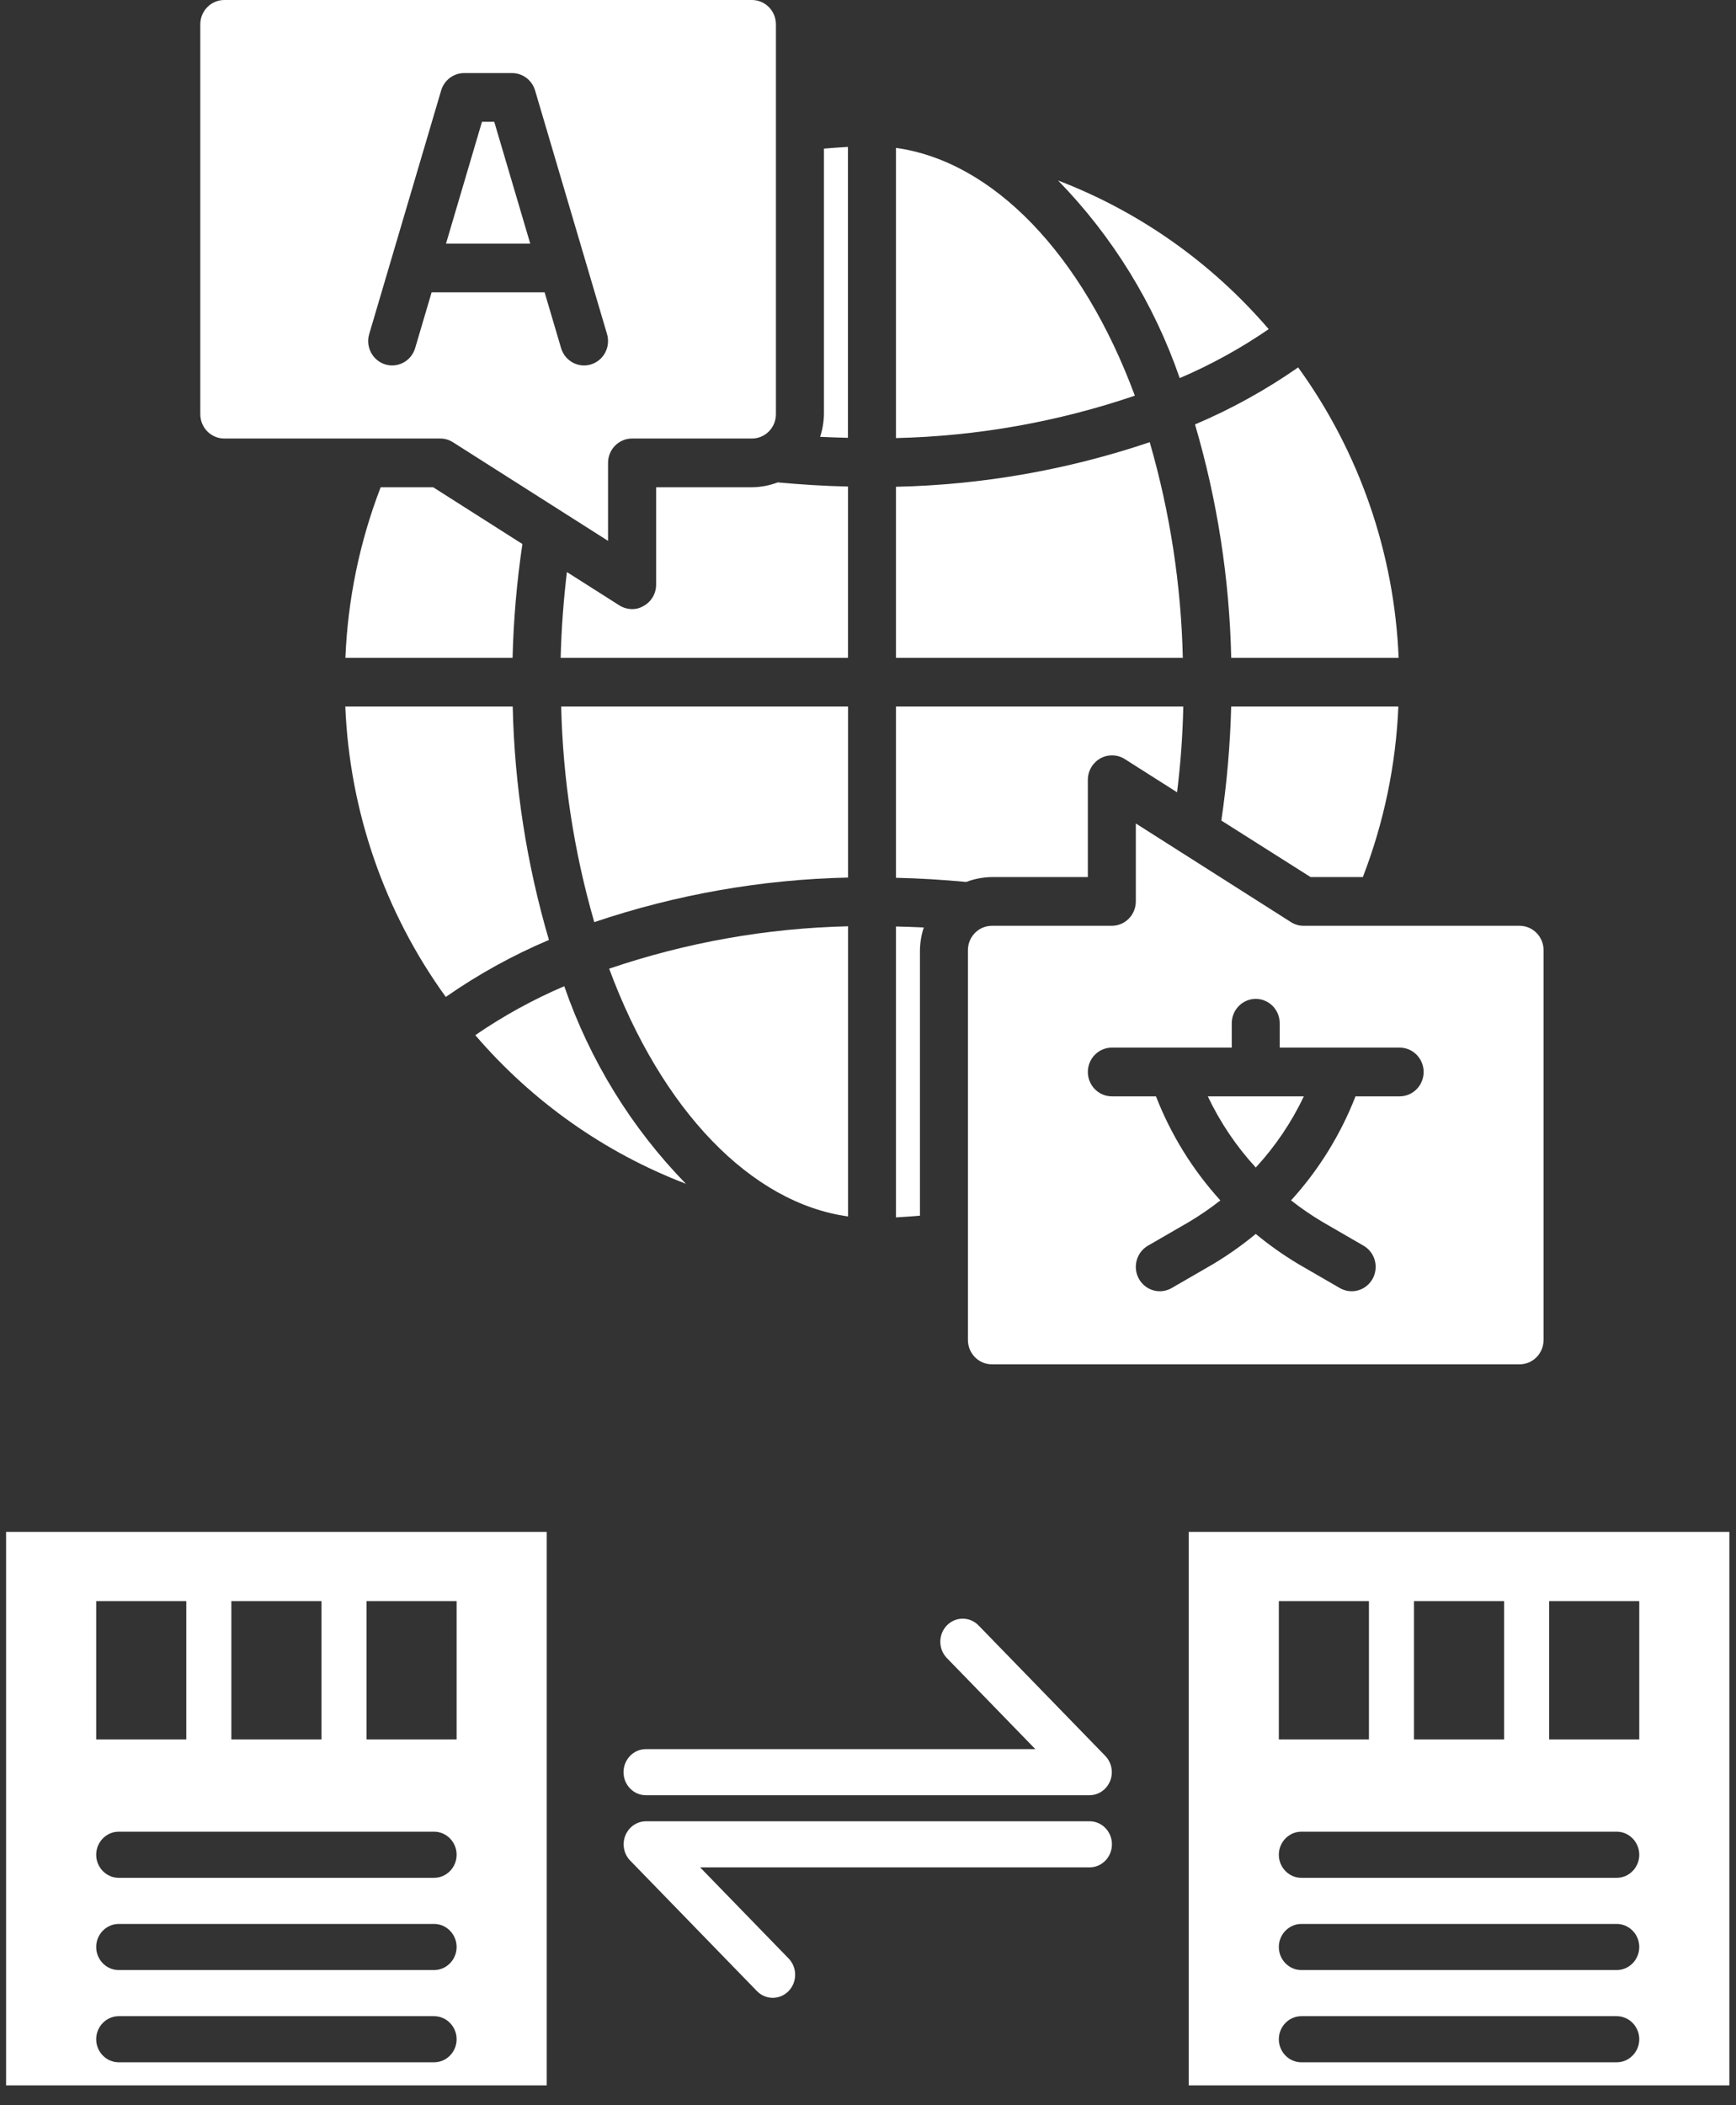 <svg width="165" height="200" viewBox="0 0 165 200" fill="none" xmlns="http://www.w3.org/2000/svg">
<rect x="0" y="0" width="165" height="200" fill="#333333" stroke="none"/>
<path d="M105.05 169.911C105.244 169.711 105.403 169.472 105.512 169.2C105.842 168.382 105.659 167.439 105.05 166.812L93.007 154.419C92.175 153.564 90.827 153.564 89.996 154.419C89.165 155.275 89.165 156.662 89.996 157.518L98.405 166.171H61.393C60.217 166.171 59.264 167.151 59.264 168.362C59.264 169.572 60.217 170.552 61.393 170.552H103.545C104.121 170.552 104.658 170.314 105.05 169.911Z" fill="white"/>
<path d="M59.899 173.665C59.705 173.865 59.546 174.104 59.437 174.376C59.107 175.194 59.29 176.137 59.899 176.763L71.942 189.156C72.773 190.012 74.121 190.012 74.953 189.156C75.784 188.301 75.784 186.914 74.953 186.058L66.544 177.405H103.556C104.732 177.405 105.685 176.424 105.685 175.214C105.685 174.004 104.732 173.024 103.556 173.024H61.404C60.828 173.024 60.29 173.262 59.899 173.665Z" fill="white"/>
<path d="M112.984 145.535V198.114H164.369V145.535H112.984ZM134.394 152.107H142.959V165.252H134.394V152.107ZM121.548 152.107H130.112V165.252H121.548V152.107ZM153.664 195.923H123.689C122.511 195.923 121.548 194.938 121.548 193.733C121.548 192.528 122.511 191.542 123.689 191.542H153.664C154.842 191.542 155.805 192.528 155.805 193.733C155.805 194.938 154.842 195.923 153.664 195.923ZM153.664 187.16H123.689C122.511 187.16 121.548 186.174 121.548 184.969C121.548 183.765 122.511 182.779 123.689 182.779H153.664C154.842 182.779 155.805 183.765 155.805 184.969C155.805 186.174 154.842 187.16 153.664 187.16ZM153.664 178.397H123.689C122.511 178.397 121.548 177.411 121.548 176.206C121.548 175.001 122.511 174.015 123.689 174.015H153.664C154.842 174.015 155.805 175.001 155.805 176.206C155.805 177.411 154.842 178.397 153.664 178.397ZM155.805 165.252H147.241V152.107H155.805V165.252Z" fill="white"/>
<path d="M0.578 145.535V198.114H51.964V145.535H0.578ZM21.989 152.107H30.553V165.252H21.989V152.107ZM9.143 152.107H17.707V165.252H9.143V152.107ZM41.259 195.923H11.284C10.106 195.923 9.143 194.938 9.143 193.733C9.143 192.528 10.106 191.542 11.284 191.542H41.259C42.436 191.542 43.4 192.528 43.4 193.733C43.4 194.938 42.436 195.923 41.259 195.923ZM41.259 187.16H11.284C10.106 187.16 9.143 186.174 9.143 184.969C9.143 183.765 10.106 182.779 11.284 182.779H41.259C42.436 182.779 43.4 183.765 43.4 184.969C43.4 186.174 42.436 187.16 41.259 187.16ZM41.259 178.397H11.284C10.106 178.397 9.143 177.411 9.143 176.206C9.143 175.001 10.106 174.015 11.284 174.015H41.259C42.436 174.015 43.4 175.001 43.4 176.206C43.4 177.411 42.436 178.397 41.259 178.397ZM43.4 165.252H34.836V152.107H43.4V165.252Z" fill="white"/>
<path d="M85.158 14.051V41.617C92.882 41.44 100.537 40.082 107.863 37.59C102.871 24.119 94.368 15.324 85.158 14.051Z" fill="white"/>
<path d="M100.569 17.15C105.745 22.459 109.694 28.871 112.127 35.921C115.09 34.656 117.922 33.098 120.584 31.269C115.165 24.954 108.288 20.103 100.569 17.15Z" fill="white"/>
<path d="M85.158 62.493H112.423C112.261 55.555 111.204 48.668 109.277 42.009C101.491 44.638 93.361 46.066 85.158 46.245V62.493Z" fill="white"/>
<path d="M123.927 104.155H114.797C115.972 106.63 117.509 108.91 119.356 110.918C121.208 108.911 122.749 106.63 123.927 104.155Z" fill="white"/>
<path d="M94.277 129.615H144.43C145.034 129.615 145.614 129.371 146.042 128.937C146.469 128.503 146.709 127.914 146.709 127.3V90.268C146.709 89.654 146.469 89.065 146.042 88.631C145.614 88.197 145.034 87.953 144.43 87.953H123.913C123.486 87.956 123.067 87.836 122.704 87.606L107.955 78.232V85.638C107.955 86.252 107.715 86.841 107.287 87.275C106.86 87.709 106.28 87.953 105.675 87.953H94.277C93.672 87.953 93.093 88.197 92.665 88.631C92.237 89.065 91.997 89.654 91.997 90.268V127.3C91.997 127.914 92.237 128.503 92.665 128.937C93.093 129.371 93.672 129.615 94.277 129.615ZM105.675 99.526H117.074V97.211C117.074 96.597 117.314 96.009 117.741 95.575C118.169 95.141 118.749 94.897 119.353 94.897C119.958 94.897 120.538 95.141 120.965 95.575C121.393 96.009 121.633 96.597 121.633 97.211V99.526H133.031C133.636 99.526 134.216 99.77 134.643 100.204C135.071 100.638 135.311 101.226 135.311 101.84C135.311 102.454 135.071 103.043 134.643 103.477C134.216 103.911 133.636 104.155 133.031 104.155H128.837C127.412 107.805 125.335 111.157 122.709 114.04C123.66 114.785 124.656 115.468 125.693 116.084L129.6 118.345C130.126 118.649 130.511 119.152 130.671 119.744C130.831 120.336 130.752 120.969 130.453 121.502C130.154 122.036 129.658 122.426 129.075 122.589C128.492 122.751 127.869 122.672 127.344 122.368L123.423 120.1C121.997 119.247 120.637 118.287 119.353 117.227C118.075 118.285 116.719 119.243 115.298 120.093L111.363 122.368C110.838 122.672 110.215 122.751 109.632 122.589C109.049 122.426 108.553 122.036 108.254 121.502C107.954 120.969 107.876 120.336 108.036 119.744C108.196 119.152 108.581 118.649 109.106 118.345L113.027 116.077C114.057 115.462 115.046 114.782 115.991 114.04C113.367 111.157 111.292 107.805 109.87 104.155H105.675C105.071 104.155 104.491 103.911 104.063 103.477C103.636 103.043 103.396 102.454 103.396 101.84C103.396 101.226 103.636 100.638 104.063 100.204C104.491 99.77 105.071 99.526 105.675 99.526Z" fill="white"/>
<path d="M94.276 83.323H103.395V74.065C103.4 73.654 103.512 73.251 103.719 72.898C103.927 72.545 104.223 72.254 104.577 72.054C104.931 71.854 105.331 71.753 105.736 71.761C106.141 71.769 106.536 71.885 106.883 72.098L111.875 75.269C112.211 72.565 112.408 69.846 112.468 67.122H85.158V83.393C87.346 83.439 89.58 83.578 91.837 83.786C92.618 83.49 93.443 83.334 94.276 83.323Z" fill="white"/>
<path d="M113.581 40.321C115.699 47.523 116.856 54.98 117.023 62.494H132.935C132.526 52.538 129.2 42.931 123.384 34.905C120.308 37.048 117.023 38.863 113.581 40.321Z" fill="white"/>
<path d="M85.158 115.655C85.91 115.609 86.685 115.562 87.437 115.493V90.264C87.451 89.532 87.574 88.807 87.802 88.112C86.913 88.066 86.047 88.043 85.158 88.019V115.655Z" fill="white"/>
<path d="M116.084 77.954L124.564 83.323H129.534C131.535 78.15 132.675 72.675 132.908 67.122H117.019C116.925 70.748 116.613 74.366 116.084 77.954Z" fill="white"/>
<path d="M46.977 11.572H45.81L42.391 23.144H50.397L46.977 11.572Z" fill="white"/>
<path d="M80.599 46.222C78.388 46.176 76.176 46.037 73.92 45.829C73.139 46.124 72.314 46.281 71.48 46.291H62.362V55.55C62.361 55.963 62.251 56.368 62.042 56.722C61.833 57.077 61.534 57.367 61.176 57.563C60.846 57.765 60.467 57.869 60.082 57.864C59.655 57.864 59.237 57.744 58.874 57.517L53.881 54.346C53.562 57.031 53.357 59.739 53.289 62.493H80.599V46.222Z" fill="white"/>
<path d="M80.603 115.565V87.999C72.879 88.177 65.224 89.534 57.898 92.027C62.89 105.497 71.394 114.292 80.603 115.565Z" fill="white"/>
<path d="M80.593 13.957C79.84 14.004 79.065 14.05 78.313 14.119V39.348C78.299 40.08 78.176 40.806 77.948 41.5C78.837 41.546 79.704 41.57 80.593 41.593V13.957Z" fill="white"/>
<path d="M65.19 112.462C60.013 107.153 56.065 100.741 53.632 93.691C50.669 94.956 47.836 96.514 45.174 98.343C50.593 104.658 57.471 109.509 65.19 112.462Z" fill="white"/>
<path d="M80.603 67.122H53.338C53.5 74.06 54.557 80.947 56.484 87.605C64.27 84.977 72.4 83.549 80.603 83.37V67.122Z" fill="white"/>
<path d="M52.174 89.295C50.056 82.093 48.898 74.636 48.732 67.122H32.82C33.229 77.078 36.554 86.684 42.371 94.711C45.447 92.568 48.732 90.753 52.174 89.295Z" fill="white"/>
<path d="M36.18 46.291C34.186 51.466 33.054 56.941 32.829 62.493H48.718C48.808 58.874 49.12 55.264 49.653 51.684L41.172 46.291H36.18Z" fill="white"/>
<path d="M21.317 41.661H41.834C42.261 41.658 42.68 41.779 43.042 42.009L57.792 51.382V43.976C57.792 43.362 58.032 42.773 58.459 42.339C58.887 41.905 59.467 41.661 60.071 41.661H71.47C72.074 41.661 72.654 41.417 73.082 40.983C73.509 40.549 73.749 39.961 73.749 39.347V2.314C73.749 1.701 73.509 1.112 73.082 0.678C72.654 0.244 72.074 -0 71.47 -0H21.317C20.712 -0 20.133 0.244 19.705 0.678C19.277 1.112 19.037 1.701 19.037 2.314V39.347C19.037 39.961 19.277 40.549 19.705 40.983C20.133 41.417 20.712 41.661 21.317 41.661ZM35.091 31.739L41.93 8.594C42.071 8.117 42.359 7.699 42.752 7.401C43.146 7.104 43.623 6.943 44.114 6.943H48.673C49.163 6.943 49.641 7.104 50.034 7.401C50.428 7.699 50.716 8.117 50.857 8.594L57.696 31.739C57.782 32.03 57.81 32.336 57.78 32.638C57.75 32.941 57.661 33.234 57.519 33.502C57.377 33.769 57.184 34.006 56.952 34.198C56.72 34.39 56.453 34.533 56.166 34.621C55.954 34.684 55.734 34.717 55.512 34.718C55.022 34.718 54.544 34.557 54.151 34.26C53.757 33.963 53.469 33.544 53.328 33.068L51.764 27.774H41.023L39.459 33.068C39.285 33.656 38.889 34.15 38.356 34.441C37.824 34.732 37.2 34.797 36.62 34.621C36.041 34.444 35.555 34.042 35.268 33.501C34.981 32.961 34.917 32.327 35.091 31.739Z" fill="white"/>
</svg>
